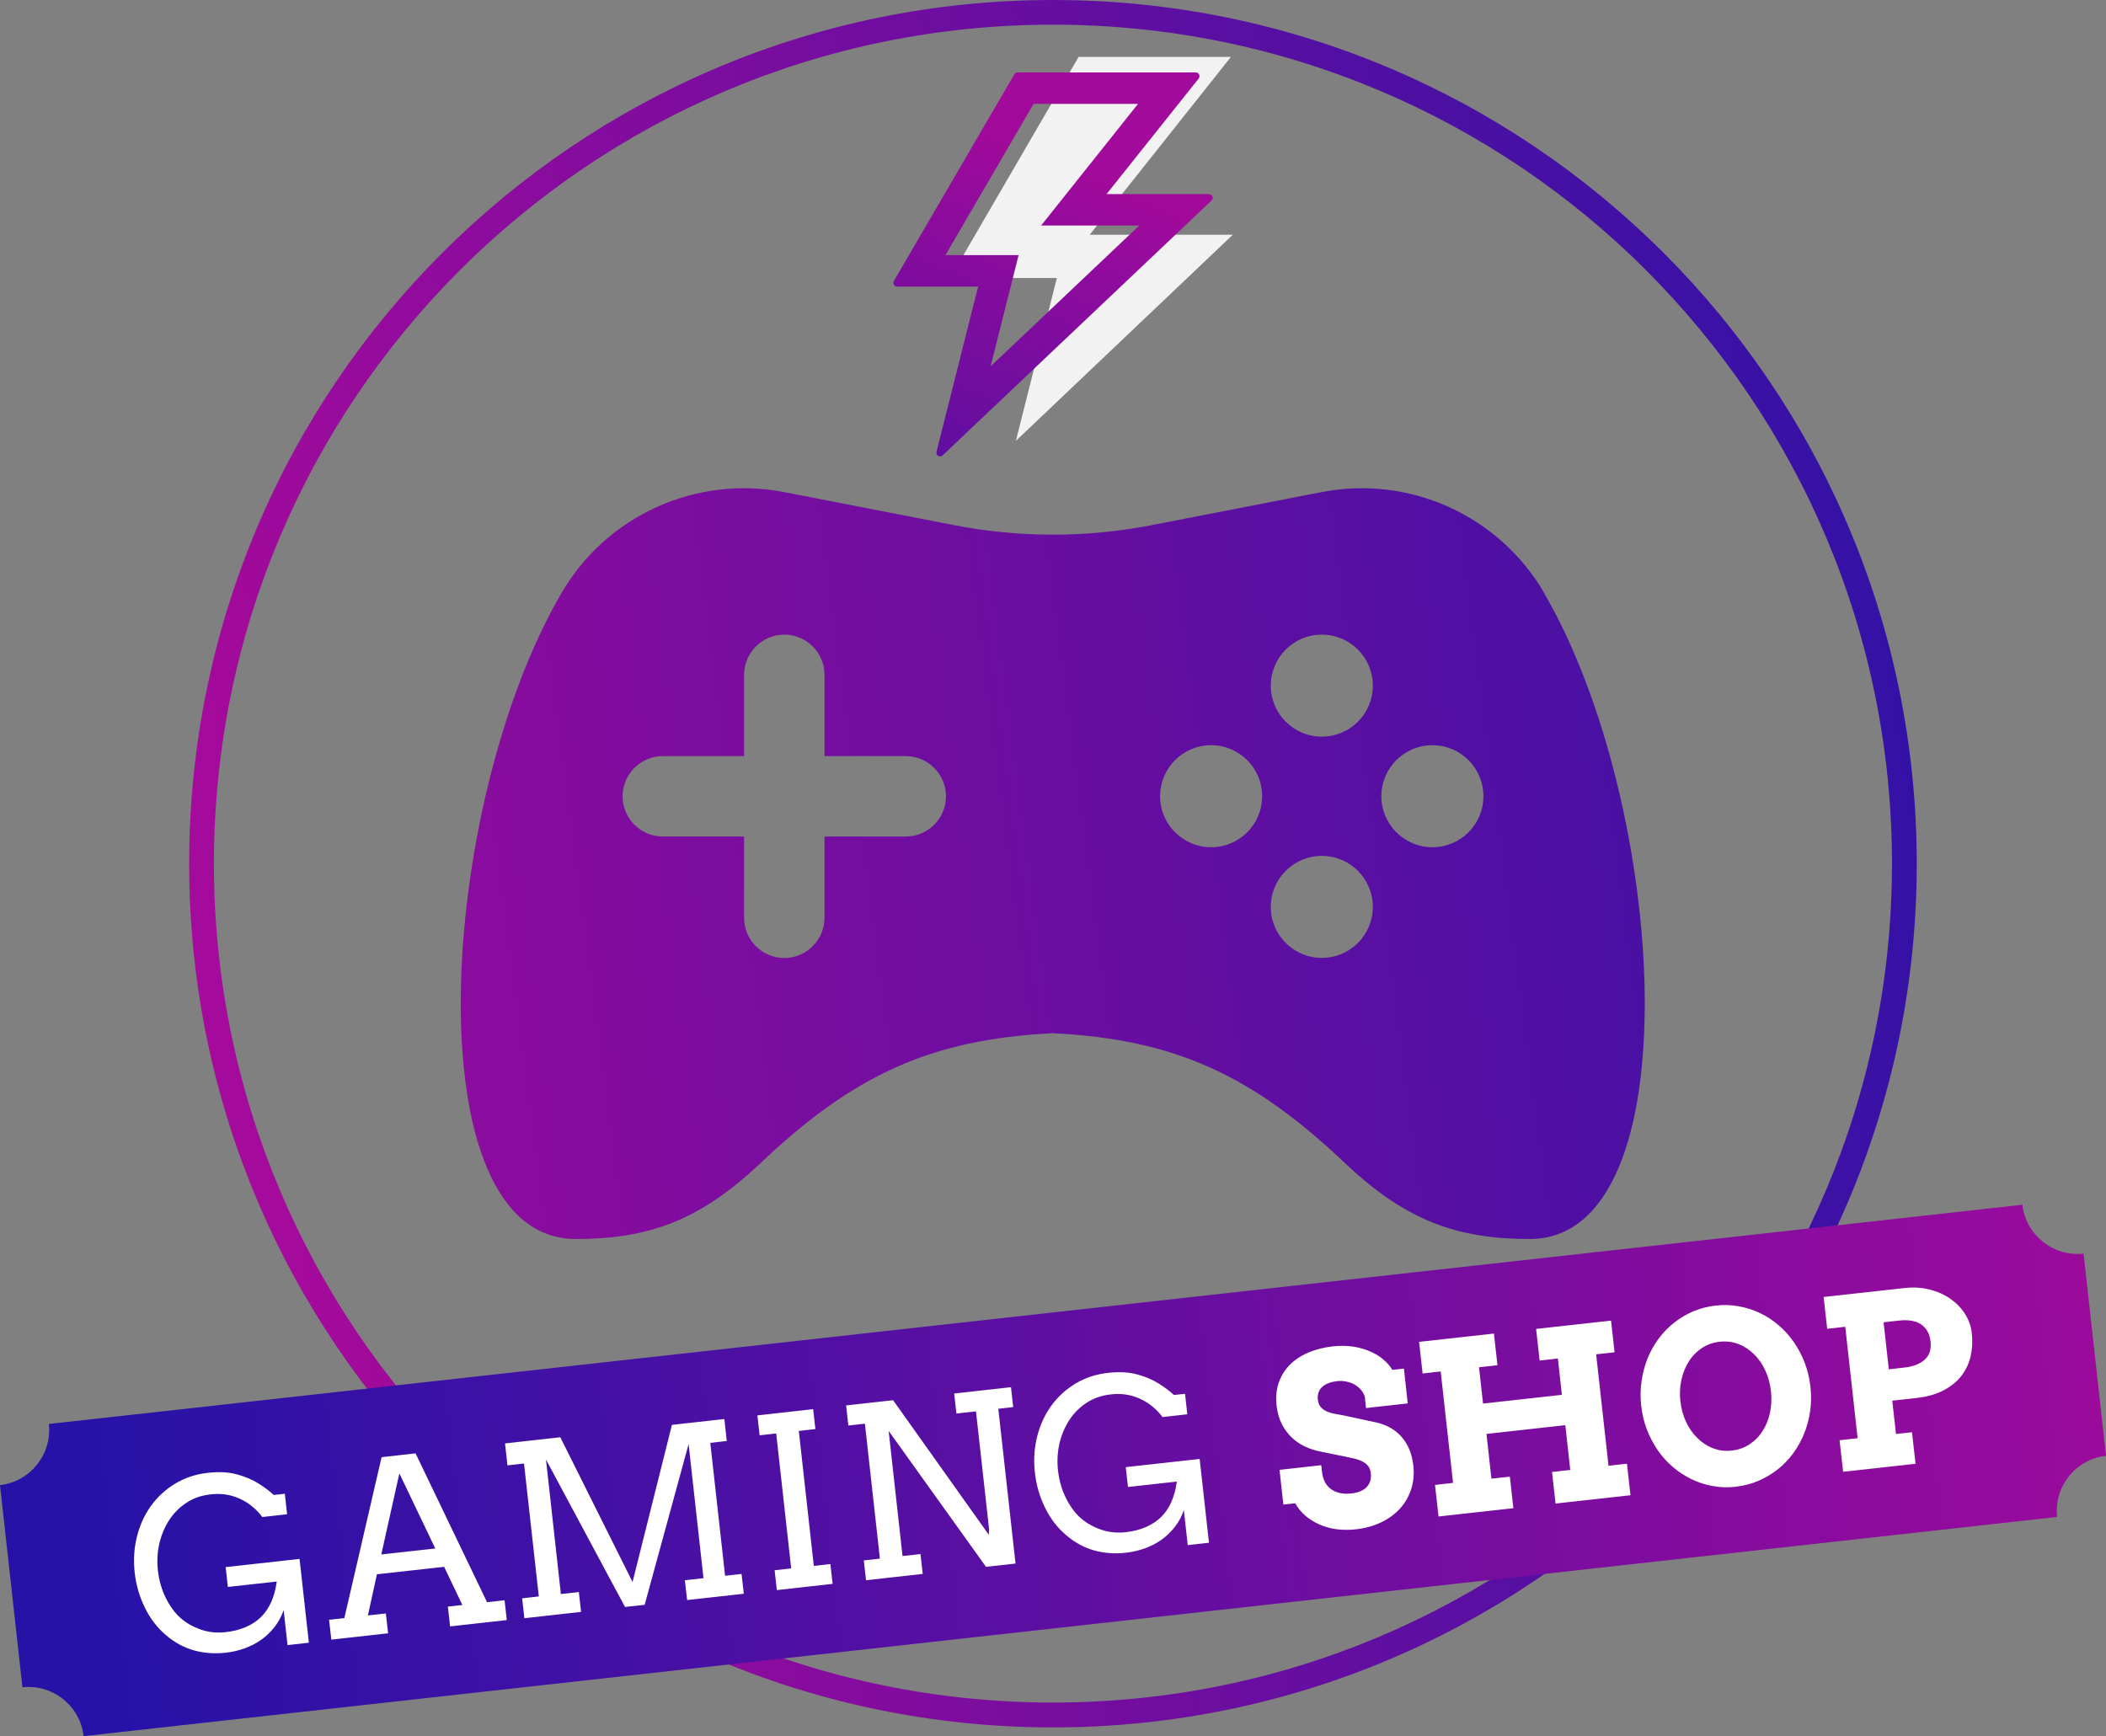<?xml version="1.0" encoding="UTF-8"?>
<svg id="Capa_1" data-name="Capa 1" xmlns="http://www.w3.org/2000/svg" xmlns:xlink="http://www.w3.org/1999/xlink" viewBox="0 0 226.23 186.52">
  <rect x="0" y="0" width="226.23" height="186.52" fill="#808080" stroke="none"/>
  <defs>
    <style>
      .cls-1 {
        fill: #f2f2f2;
      }

      .cls-1, .cls-2 {
        fill-rule: evenodd;
      }

      .cls-3 {
        fill: #fff;
      }

      .cls-2 {
        fill: url(#Degradado_sin_nombre_4);
      }

      .cls-4 {
        fill: url(#Degradado_sin_nombre_2);
      }

      .cls-5 {
        fill: url(#Degradado_sin_nombre_3);
      }

      .cls-6 {
        fill: url(#Degradado_sin_nombre);
      }
    </style>
    <linearGradient id="Degradado_sin_nombre" data-name="Degradado sin nombre" x1="5949.82" y1="-14928.21" x2="14186.57" y2="-13852.78" gradientTransform="translate(-179.1 -313.12) scale(.03 -.03)" gradientUnits="userSpaceOnUse">
      <stop offset="0" stop-color="#a60a9b"/>
      <stop offset="1" stop-color="#2612a7"/>
    </linearGradient>
    <linearGradient id="Degradado_sin_nombre_2" data-name="Degradado sin nombre 2" x1="10570.27" y1="-11346.11" x2="9948.9" y2="-12797.06" gradientTransform="translate(-179.1 -313.12) scale(.03 -.03)" gradientUnits="userSpaceOnUse">
      <stop offset="0" stop-color="#a20a9b"/>
      <stop offset="1" stop-color="#4610a4"/>
    </linearGradient>
    <linearGradient id="Degradado_sin_nombre_3" data-name="Degradado sin nombre 3" x1="7023.59" y1="-14851.15" x2="13624.11" y2="-13782.86" gradientTransform="translate(-179.1 -313.12) scale(.03 -.03)" gradientUnits="userSpaceOnUse">
      <stop offset="0" stop-color="#a40a9b"/>
      <stop offset="1" stop-color="#2712a7"/>
    </linearGradient>
    <linearGradient id="Degradado_sin_nombre_4" data-name="Degradado sin nombre 4" x1="6398.67" y1="-17053.66" x2="14294.45" y2="-16176.72" gradientTransform="translate(-179.1 -313.12) scale(.03 -.03)" gradientUnits="userSpaceOnUse">
      <stop offset="0" stop-color="#2612a7"/>
      <stop offset="1" stop-color="#a60a9b"/>
    </linearGradient>
  </defs>
  <g id="Capa_1-2" data-name="Capa_1">
    <g id="_2811903575408" data-name=" 2811903575408">
      <path class="cls-6" d="M165.88,63.7c-4.86-8.33-14.45-12.67-23.92-10.83l-18.26,3.55c-3.5.68-7.05,1.02-10.6,1.02s-7.1-.34-10.6-1.02l-18.26-3.55c-9.46-1.84-19.06,2.5-23.92,10.83-13.3,22.81-16.06,69.41,1.52,69.41,7.75,0,13.24-1.92,19.77-8.07,10.06-9.56,18.36-13.38,31.48-14.04,13.12.66,21.42,4.48,31.48,14.04,6.52,6.15,12.02,8.07,19.77,8.07,17.58,0,14.82-46.61,1.52-69.41h0ZM66.88,85.55c0-2.37,1.94-4.32,4.32-4.32h8.73v-8.73c0-2.37,1.94-4.32,4.32-4.32s4.32,1.94,4.32,4.32v8.73h8.73c2.37,0,4.32,1.94,4.32,4.32s-1.94,4.32-4.32,4.32h-8.73v8.73c0,2.37-1.94,4.32-4.32,4.32s-4.32-1.94-4.32-4.32v-8.73h-8.73c-2.37,0-4.32-1.94-4.32-4.32ZM130.1,91.02c-3.02,0-5.48-2.45-5.48-5.48s2.45-5.48,5.48-5.48,5.48,2.45,5.48,5.48-2.45,5.48-5.48,5.48ZM141.99,102.91c-3.02,0-5.48-2.45-5.48-5.48s2.45-5.48,5.48-5.48,5.48,2.45,5.48,5.48-2.45,5.48-5.48,5.48ZM141.99,79.14c-3.02,0-5.48-2.45-5.48-5.48s2.45-5.48,5.48-5.48,5.48,2.45,5.48,5.48-2.45,5.48-5.48,5.48ZM153.87,91.02c-3.02,0-5.48-2.45-5.48-5.48s2.45-5.48,5.48-5.48,5.48,2.45,5.48,5.48-2.45,5.48-5.48,5.48Z"/>
      <polygon class="cls-1" points="115.87 6.11 132.23 6.11 117.06 25.22 132.43 25.22 109.13 47.36 113.53 29.87 102.06 29.87 115.87 6.11"/>
      <path class="cls-4" d="M129.88,20.85h-11.01l9.9-12.42c.2-.26.02-.65-.31-.65h-19.16c-.14,0-.27.07-.34.2l-12.94,22.21c-.15.26.03.6.34.6h8.71l-4.47,17.75c-.09.39.37.66.66.38l28.89-27.38c.26-.24.08-.68-.27-.68h0ZM106.41,39.37l3.01-11.96h-7.86l9.47-16.25h11.22l-10.41,13.07h10.54l-15.98,15.14h0Z"/>
      <path class="cls-5" d="M113.11,0C138.74,0,161.93,10.39,178.72,27.18s27.18,39.99,27.18,65.61-10.39,48.82-27.18,65.61c-16.79,16.79-39.99,27.18-65.61,27.18s-48.82-10.39-65.61-27.18c-16.79-16.79-27.18-39.99-27.18-65.61s10.39-48.82,27.18-65.61C64.3,10.39,87.49,0,113.11,0h0ZM176.85,29.05C160.54,12.74,138,2.65,113.11,2.65s-47.42,10.09-63.73,26.4c-16.31,16.31-26.4,38.84-26.4,63.73s10.09,47.42,26.4,63.73c16.31,16.31,38.84,26.4,63.73,26.4s47.42-10.09,63.73-26.4c16.31-16.31,26.4-38.84,26.4-63.73s-10.09-47.42-26.4-63.73Z"/>
      <path class="cls-2" d="M5.25,152.98l212-23.55c.36,3.25,3.32,5.61,6.57,5.25l2.41,21.72c-3.25.36-5.62,3.32-5.25,6.57L8.98,186.52c-.36-3.25-3.32-5.61-6.57-5.25l-2.41-21.72c3.25-.36,5.61-3.32,5.25-6.57h0Z"/>
      <path class="cls-3" d="M30.89,176.75l-.42-3.77c-.24.69-.57,1.3-.99,1.83-.42.53-.9.99-1.44,1.37-.54.38-1.13.68-1.77.91-.64.23-1.3.38-1.97.46-1.22.14-2.37.06-3.45-.24-1.08-.3-2.08-.84-3.02-1.64-.94-.8-1.7-1.78-2.27-2.96-.58-1.17-.94-2.42-1.09-3.76-.15-1.34-.07-2.62.24-3.86.31-1.24.81-2.34,1.51-3.31.7-.97,1.57-1.77,2.62-2.4,1.05-.63,2.21-1.01,3.5-1.15,1.19-.13,2.23-.08,3.12.17.89.24,1.67.57,2.33.99.66.42,1.2.82,1.61,1.22l1.2-.13.24,2.2-2.66.3c-.66-.88-1.47-1.54-2.45-1.98-.97-.44-2.02-.59-3.15-.45-.95.11-1.8.4-2.54.89-.75.49-1.37,1.11-1.86,1.86-.49.75-.84,1.59-1.06,2.51-.21.93-.27,1.89-.16,2.88.12,1.1.41,2.1.86,3,.45.9.98,1.62,1.58,2.14.6.53,1.32.94,2.15,1.23.83.3,1.73.39,2.68.29,1.59-.18,2.84-.71,3.77-1.59.93-.89,1.5-2.17,1.73-3.85l-5.25.58-.24-2.13,7.94-.88,1,9-2.3.26h0ZM48.11,172.6l1.56-.17-1.96-4.1-7.22.8-.97,4.42,1.93-.21.24,2.13-6.1.68-.24-2.13,1.64-.18,4-17.29,3.65-.41,7.68,15.99,1.88-.21.24,2.13-6.09.68-.24-2.13h0ZM40.96,167l5.8-.64-3.86-8.07-1.94,8.71ZM56.1,171.71l1.78-.2-1.59-14.28-1.78.2-.26-2.36,5.94-.66,7.76,15.55,4.23-16.88,5.63-.63.26,2.36-1.77.2,1.59,14.28,1.77-.2.24,2.13-6.09.68-.24-2.13,2-.22-1.6-14.41-4.72,17.27-2.11.23-8.49-15.84,1.6,14.45,1.93-.21.24,2.13-6.09.68-.24-2.13h0ZM81.36,152.06l5.99-.67.24,2.14-1.78.2,1.61,14.5,1.78-.2.24,2.13-5.99.67-.24-2.13,1.78-.2-1.61-14.5-1.78.2-.24-2.14ZM102.51,149.71l6.09-.68.24,2.14-1.6.18,1.85,16.63-3.17.35-10.46-14.6,1.49,13.44,1.93-.21.24,2.13-6.09.68-.24-2.13,1.73-.19-1.61-14.5-1.78.2-.24-2.16,5.05-.56,10.28,14.46.03-.6-1.41-12.66-2.1.23-.24-2.14h0ZM127.59,166.01l-.42-3.77c-.24.69-.57,1.3-.99,1.83-.42.53-.9.99-1.44,1.37-.54.38-1.13.68-1.77.91-.64.23-1.3.38-1.97.46-1.22.14-2.37.06-3.45-.24-1.08-.3-2.08-.84-3.02-1.64-.94-.8-1.7-1.78-2.27-2.96-.58-1.17-.94-2.42-1.09-3.76-.15-1.34-.07-2.62.24-3.86.31-1.24.81-2.34,1.51-3.31.7-.97,1.57-1.77,2.62-2.4,1.05-.63,2.21-1.01,3.5-1.15,1.19-.13,2.23-.08,3.12.17.89.24,1.67.57,2.33.99.66.42,1.2.82,1.61,1.22l1.2-.13.24,2.2-2.66.3c-.66-.88-1.47-1.54-2.45-1.98s-2.02-.59-3.15-.45c-.95.11-1.8.4-2.55.89-.75.49-1.37,1.11-1.86,1.86-.49.75-.84,1.59-1.06,2.51-.21.93-.27,1.89-.16,2.88.12,1.1.41,2.1.86,3,.45.9.98,1.62,1.58,2.14.6.53,1.32.94,2.15,1.23.83.3,1.73.39,2.68.29,1.58-.18,2.84-.71,3.77-1.59.93-.89,1.5-2.17,1.73-3.85l-5.25.58-.24-2.13,7.94-.88,1,9-2.3.26h0ZM146.64,150.16c-.07-.29-.21-.55-.4-.79-.19-.24-.42-.44-.69-.6-.27-.16-.57-.27-.91-.34-.33-.07-.66-.09-1.01-.05-.32.04-.6.1-.87.2-.27.09-.49.22-.68.38-.19.16-.33.35-.42.58-.09.23-.13.49-.1.79.04.37.15.66.34.86.19.2.41.36.68.47.27.11.56.19.87.24.31.05.62.11.92.17l3.53.76c.49.11.96.29,1.4.53.44.24.84.55,1.19.93.35.38.64.83.87,1.35.23.52.38,1.11.46,1.78.1.9.03,1.76-.22,2.54-.25.79-.65,1.48-1.19,2.09-.54.6-1.22,1.1-2.03,1.49-.81.39-1.73.65-2.75.76-.72.08-1.4.07-2.06-.01-.66-.09-1.27-.26-1.83-.51-.56-.25-1.07-.56-1.51-.94-.44-.38-.81-.83-1.09-1.34l-1.28.14-.41-3.73,4.48-.5.09.77c.04.37.14.71.29,1.01.15.3.36.55.63.76.26.21.59.35.96.44.37.09.81.11,1.29.05.74-.08,1.29-.32,1.64-.7.35-.38.49-.88.42-1.49-.03-.31-.13-.57-.29-.76-.16-.2-.36-.35-.59-.47-.23-.12-.48-.22-.75-.29-.28-.07-.55-.13-.81-.18l-2.94-.6c-.56-.11-1.1-.28-1.63-.52-.53-.24-1.01-.56-1.45-.97-.43-.4-.8-.89-1.09-1.46-.3-.58-.48-1.24-.57-2.01-.1-.89-.02-1.7.23-2.44.25-.73.65-1.37,1.19-1.92.54-.54,1.2-.99,2-1.32.79-.34,1.67-.56,2.65-.67.77-.08,1.49-.07,2.16.03.67.1,1.28.28,1.83.52.55.24,1.03.53,1.43.88.4.34.72.71.95,1.1l1.24-.14.41,3.74-4.48.5-.12-1.09h0ZM165.01,142.77l8.05-.89.38,3.4-1.98.22,1.33,11.97,1.98-.22.38,3.39-8.05.89-.38-3.39,1.96-.22-.53-4.81-8.47.94.53,4.81,1.98-.22.38,3.39-8.04.89-.38-3.39,1.94-.22-1.33-11.97-1.94.22-.38-3.4,8.04-.89.38,3.4-1.98.22.43,3.9,8.47-.94-.43-3.9-1.96.22-.38-3.4h0ZM186.46,159.73c-.85.09-1.68.07-2.48-.08-.8-.15-1.56-.39-2.28-.74-.72-.35-1.39-.79-2-1.31-.62-.53-1.16-1.13-1.63-1.81-.46-.68-.86-1.42-1.16-2.22-.31-.8-.51-1.65-.61-2.56-.1-.9-.09-1.77.04-2.63.12-.86.34-1.66.64-2.43.31-.77.7-1.47,1.19-2.13.48-.65,1.04-1.22,1.67-1.72.63-.5,1.31-.9,2.06-1.22.75-.32,1.55-.52,2.4-.62s1.68-.07,2.48.08c.81.14,1.57.39,2.29.73.72.35,1.39.78,2,1.31.62.53,1.16,1.13,1.63,1.81.47.68.86,1.42,1.17,2.23.31.8.51,1.66.61,2.56.1.89.09,1.77-.03,2.62-.12.85-.34,1.66-.65,2.43-.31.77-.71,1.47-1.19,2.13-.48.65-1.04,1.22-1.67,1.72-.63.49-1.32.9-2.07,1.22-.75.32-1.56.52-2.4.62h0ZM186.03,155.84c.72-.08,1.36-.31,1.92-.68.57-.38,1.03-.85,1.4-1.44.37-.58.63-1.23.79-1.97.15-.73.19-1.49.1-2.29-.09-.8-.29-1.54-.61-2.23-.32-.68-.72-1.27-1.22-1.75-.49-.48-1.05-.85-1.68-1.09-.63-.24-1.3-.32-2.01-.24-.71.08-1.34.3-1.91.68-.56.38-1.03.85-1.39,1.43-.37.58-.64,1.24-.8,1.98-.17.74-.2,1.51-.11,2.31.09.79.29,1.53.61,2.21.32.68.73,1.26,1.22,1.74.49.48,1.04.85,1.67,1.09.63.25,1.3.33,2.01.25h0ZM195.9,139.34l8.67-.96c.96-.11,1.87-.06,2.71.16.84.21,1.58.54,2.23.99.64.45,1.17.99,1.57,1.62.4.63.65,1.31.73,2.04.1.87.06,1.71-.12,2.5-.18.79-.51,1.5-.99,2.12-.48.62-1.12,1.14-1.92,1.56-.8.42-1.77.69-2.9.82l-2.61.29.4,3.58,1.72-.19.38,3.39-7.78.86-.38-3.39,1.94-.22-1.33-11.97-1.94.22-.38-3.4h0ZM202.34,142.07l.56,5.04,1.69-.19c.94-.1,1.66-.39,2.17-.85.51-.46.72-1.12.62-1.97-.09-.8-.42-1.4-.99-1.8-.57-.39-1.36-.54-2.37-.43l-1.69.19h0Z"/>
    </g>
  </g>
</svg>